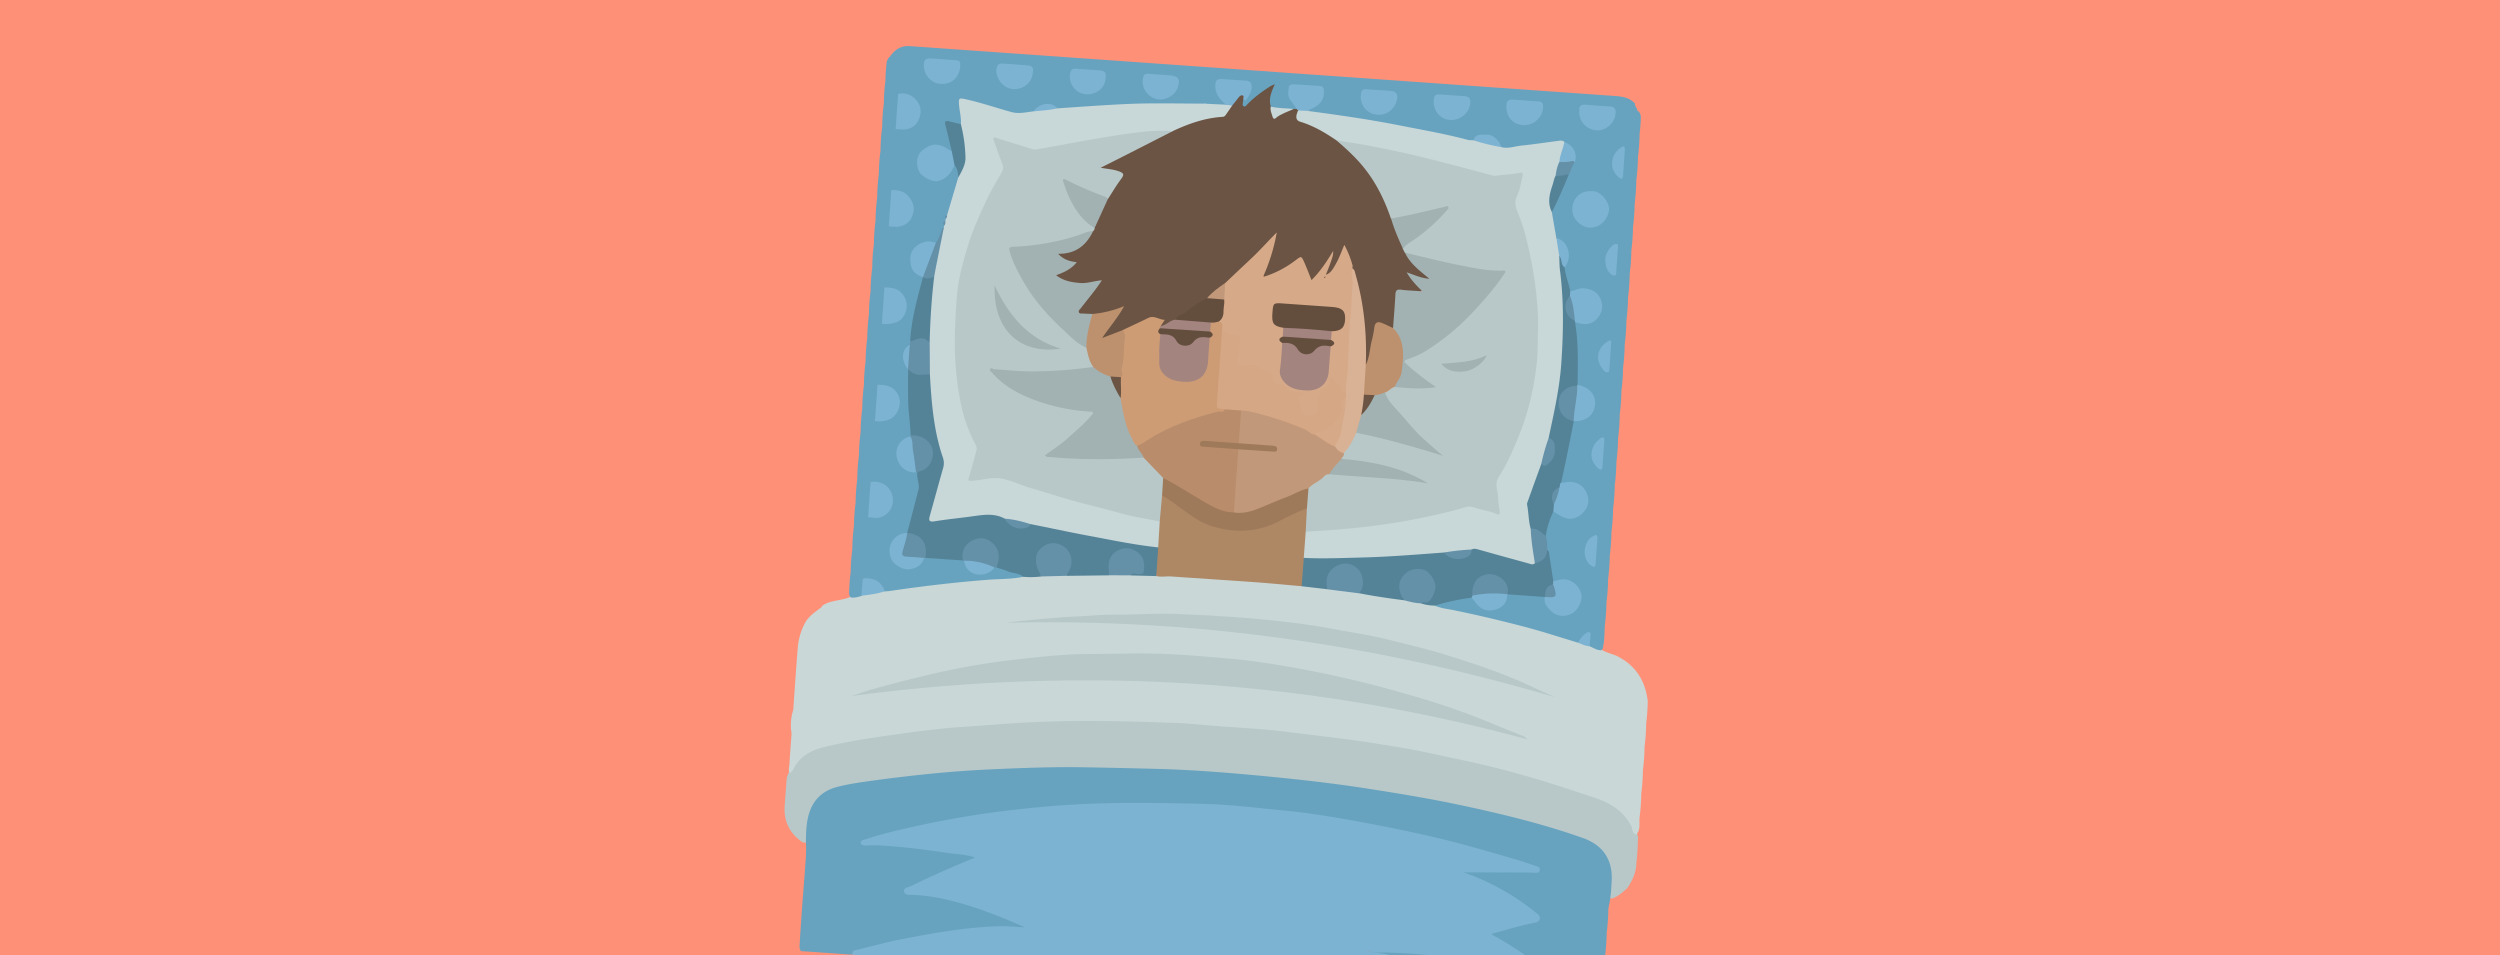 <svg xmlns="http://www.w3.org/2000/svg" viewBox="0 0 2636 1007"><defs><style>.cls-1{fill:#ff9078;}.cls-2{fill:#67a3bf;}.cls-3{fill:#b8c8c9;}.cls-4{fill:#c9d7d7;}.cls-5{fill:#b8c8c8;}.cls-6{fill:#548398;}.cls-7{fill:#ae8765;}.cls-8{fill:#6490a8;}.cls-9{fill:#7cb3d2;}.cls-10{fill:#6b5444;}.cls-11{fill:#c8d7d8;}.cls-12{fill:#9e795a;}.cls-13{fill:#d6a988;}.cls-14{fill:#cd9c75;}.cls-15{fill:#a2b1b1;}.cls-16{fill:#d9b194;}.cls-17{fill:#bd916d;}.cls-18{fill:#634d3d;}.cls-19{fill:#a3847f;}.cls-20{fill:#c1987a;}.cls-21{fill:#b98d6b;}.cls-22{fill:#d5a785;}</style></defs><g id="Layer_2" data-name="Layer 2"><g id="Layer_2-2" data-name="Layer 2"><rect class="cls-1" width="2636" height="1007"/><path class="cls-2" d="M1152.78,902.5c21.66-2.79,43.37-3.56,65-4.77,12.28-.69,24.64.13,37-.24a694.78,694.78,0,0,1,95.59,3.3c28.14,3.05,56.24,7,83.28,16,2,.67,4.48.91,5.36,2.5-47.52-3.36-95.39-6.56-143.22-10.18C1248.15,905.49,1200.43,904.17,1152.78,902.5Z"/><path class="cls-3" d="M1696.56,946.53c-.6-6.63.52-13.19.92-19.77a40.53,40.53,0,0,0-27.14-40.67c-37.36-13.06-75.64-22.86-114.17-31.6q-43-9.74-86.65-16.51c-22.77-3.58-45.59-6.73-68.42-9.91s-45.94-4.69-68.85-7.39c-31.61-3.74-63.35-5.5-95.06-7.35-28.78-1.68-57.65-2.28-86.49-2.45q-42.26-.25-84.51,1.46c-23.19,1-46.38,2.3-69.55,4.33-26.45,2.31-52.76,5.62-79.09,8.79-10.82,1.31-21.55,3.47-32.23,5.65-18.79,3.84-30.72,17.73-32.41,37.16-.57,6.57-1.22,13.14-1.84,19.71-3.49,1.61-6-.56-8.35-2.46-11.09-8.93-16.19-20.71-15.39-34.79.53-9.46,1.39-18.92,2.06-28.38a16.31,16.31,0,0,1,2.37-7.6c2.49-3.3,4.09-7.16,6.59-10.48C846.84,793,858.84,788,872,785.06c42-9.18,84.52-15.09,127.27-19.37,43.78-4.38,87.66-6.62,131.65-7.17,28.68-.35,57.32.5,86,1.11,42,.89,83.69,4.71,125.44,8.11,27.5,2.24,54.89,6.23,82.25,10.18,43.76,6.31,87.14,14.49,130.24,24.2a1085.69,1085.69,0,0,1,118.33,34.21c5.85,2,11.67,4.15,17.47,6.32,16.27,6.11,27.3,17.3,33.35,33.48.54,1.43,1.73,2.3,2.37,3.59,1,2.16.84,4.44.6,6.71a220,220,0,0,1-1.6,23.38c-.06,9.22-3.57,17.28-8.42,24.88a11.1,11.1,0,0,1-1.79,2.3c-3.67,3.25-7.24,6.67-11.73,8.82C1701.26,946.85,1699.06,948.31,1696.56,946.53Z"/><path class="cls-4" d="M836.4,748.64c1.55-21.75,2.94-43.5,4.75-65.22A66,66,0,0,1,849,656.5c3.49-6.26,9.2-10.28,14.74-14.47,1.13-.86,2.58-1.35,2.9-3,5.78-4.56,12.92-5.16,19.71-6.67,3.63-.82,7.31-1.35,10.54-3.38,3.71-1.29,7.61-1.68,11.43-2.45,8.16-1.45,16.35-2.78,24.48-4.43,46.4-7.73,93.15-12.24,140.1-14.9a22.84,22.84,0,0,0,6.1-.78c6.16-.16,12.32-.23,18.47-.28,9.13-.15,18.24-1.42,27.39-.65a347.28,347.28,0,0,1,44.7-.51c7.49-.29,15-1,22.46.29a132.64,132.64,0,0,1,27.67.71,176.11,176.11,0,0,1,25.37.18q54.69,4,109.39,7.76a88.94,88.94,0,0,1,17.71,2.81c9.29.34,18.58.63,27.6,3.25,11.2-.22,22,3,33.1,3.73,15.79,2.64,31.64,5,47.49,7.26,5.9,1.27,11.8,2.57,17.78,3.46,4.72,1.76,9.8,1.6,14.64,2.69,18.74,3.82,37.44,7.81,56.07,12.15,32.09,7.48,63.86,16.1,95.09,26.66,4.09,1.2,8,3,12.18,3.91a128.51,128.51,0,0,1,12.35,5.06c6,4,13.47,4.67,19.55,8.5,18,10,27,25.86,29.39,45.9a223.06,223.06,0,0,1-1.65,23.4,207,207,0,0,1-1.72,24.51A213,213,0,0,1,1732.3,812a215.42,215.42,0,0,1-1.75,24.73,216.82,216.82,0,0,1-1.75,24.82c-.68,6.24,1.33,13-3.45,18.47-4.87-1.05-3.78-6-5.29-9-8.29-16-22.14-24.44-38.41-29.83-18.93-6.27-37.85-12.59-56.92-18.41q-42.4-12.93-85.82-22c-21.28-4.41-42.46-9.45-63.9-12.88-16.82-2.69-33.59-5.72-50.53-7.83-23.67-2.94-47.32-6-71-8.84-27.49-3.33-55.11-4.24-82.63-6.74-11.31-1-22.64-2-34-2.36-27.54-.91-55.1-1.86-82.65-2-22.56-.14-45.15.4-67.69,1.44-23.14,1.07-46.22,3.21-69.35,4.7-31.17,2-62,6.52-92.89,11-18.29,2.69-36.55,5.92-54.52,10.2-14.2,3.39-27,10-33.7,24.44-.65,1.41-2.18,2.41-3.3,3.6-1.87-3.13-.56-6.43-.38-9.62.64-10.85,1.5-21.69,2.27-32.54A52.43,52.43,0,0,1,836.4,748.64Z"/><path class="cls-2" d="M1078.81,608.16c-11.92,2.6-24.12,2.19-36.17,3.09-34.93,2.64-69.65,6.77-104.29,11.87-2,.3-4.08.36-6.12.53-2-1.27-2.74-3.47-4.16-5.17-3.12-3.73-6.84-6.16-11.85-6.58-2.52-.21-5.45-.2-6.34-3.57,1.23-20.47,2.54-40.92,4.41-61.31,1.6-3.19,4.55-3,7.47-3,10.51-.22,17.21-6.21,17.74-15.79.51-9.18-6-16.8-15.68-18.45-2.45-.41-5.64.7-6.75-2.91q1.75-30.76,4.34-61.45c1.7-3.57,5.19-2.78,8.11-3.17,8-1.09,14.13-4.58,16.55-12.78,2.95-10-3-19.37-13.23-21.25-3.12-.58-6.83.05-8.49-3.82,1.09-20.58,2.64-41.11,4.3-61.62,1.56-3.84,5.1-2.69,8-3,13.3-1.5,20.13-11.14,16.14-23.2-2.12-6.4-6.77-10-13.42-11.13-2.89-.48-6.4.14-7.75-3.69,1.13-20.58,2.64-41.13,4.33-61.65,1.26-3.32,4.21-2.74,6.8-2.83,11.51-.41,17.86-6,18.55-16.37.58-8.89-6.2-16.42-16.44-18.3-2.37-.44-5.06-.42-6-3.45,1.15-20.52,2.53-41,4.37-61.44,1.58-3.18,4.5-3,7.42-3,10.75-.07,17.3-6.21,17.93-16.77.54-8.83-6.36-16.19-16.36-17.38-2-.24-4.18.15-5.55-1.88-1.52-6.54.64-13,.41-18.29.95,5.83-3.41,13,.82,19.94.71,12.07,1.23,24.12-3.36,35.68-2.09,1.92-1.73,4.55-1.87,7-1.23,20.82-3.35,41.57-4,62.44-.4,13.4-2,26.75-3.22,40.11-2.6,28.59-3.3,57.32-5.73,85.91-1.91,22.64-3.5,45.29-5.2,67.94-.19,2.56-1.25,5.39,1.21,7.59,1.45,2.21,1.44,4.72,1.14,7.15-1.17,9.5.21,19.31-3.4,28.52-2.31,1.38-2.3,3.71-2.47,6q-1.95,27.5-3.88,55c-.16,2.24-.61,4.58,1.52,6.29,1.36,11.92,1.19,23.72-2.8,35.22-1.74,1.22-1.87,3.09-2,5q-2,28.39-4,56.79a6.4,6.4,0,0,0,.8,4.17c.91,6,1.56,11.91-2.31,17.25-3.68,1-7.32,2.21-11.23,1.57-2-1.93-1.9-4.47-1.75-6.9.38-6.34.51-12.7,1.56-19a213.73,213.73,0,0,1,1.75-24.78,215.43,215.43,0,0,1,1.75-24.74,213.2,213.2,0,0,1,1.75-24.74,213,213,0,0,1,1.75-24.73,213.2,213.2,0,0,1,1.75-24.74,213,213,0,0,1,1.75-24.73,213.2,213.2,0,0,1,1.75-24.74A213.2,213.2,0,0,1,910.92,406a213.19,213.19,0,0,1,1.75-24.73,213.2,213.2,0,0,1,1.75-24.74,213,213,0,0,1,1.75-24.73A213.2,213.2,0,0,1,917.92,307a213,213,0,0,1,1.75-24.73,213.2,213.2,0,0,1,1.75-24.74,210.85,210.85,0,0,1,1.75-24.73,211,211,0,0,1,1.75-24.74,211,211,0,0,1,1.75-24.74,211,211,0,0,1,1.75-24.73,210.7,210.7,0,0,1,1.75-24.73,208.38,208.38,0,0,1,1.75-24.71,211.14,211.14,0,0,1,1.74-24.62c-.09-5.57.54-11.09,1-16.63.24-3.16,1-6.1,3.7-8.15,4.67-7,10.9-11.33,19.64-11.2l24.79,1.74,24.67,1.75,24.78,1.75,24.68,1.74,24.78,1.76L1106.36,59l24.78,1.75,24.68,1.75,24.78,1.75L1205.27,66l24.79,1.75,24.67,1.75,24.78,1.75L1304.19,73,1329,74.79l24.68,1.74,24.78,1.76L1403.11,80l24.78,1.75,24.67,1.75,24.79,1.75L1502,87l24.78,1.75,24.68,1.75,24.78,1.75L1600.94,94l24.78,1.76,24.68,1.74,24.78,1.75,24.67,1.75c8.83.57,17.67,1.06,24.22,8.28-.73,2.92,2.45,4.63,2.28,7.38,3.17,1.65,3.82,4.56,3.71,7.75a149.72,149.72,0,0,1-1.26,16.39,210.92,210.92,0,0,1-1.72,24.48,212.16,212.16,0,0,1-1.74,24.68,212.88,212.88,0,0,1-1.75,24.73,213.2,213.2,0,0,1-1.75,24.74,210.85,210.85,0,0,1-1.75,24.73,211,211,0,0,1-1.75,24.74,211,211,0,0,1-1.75,24.74,211,211,0,0,1-1.75,24.73,211,211,0,0,1-1.75,24.74,210.85,210.85,0,0,1-1.75,24.73,211,211,0,0,1-1.75,24.74,210.85,210.85,0,0,1-1.75,24.73,213.19,213.19,0,0,1-1.74,24.74,212.88,212.88,0,0,1-1.75,24.73,213.2,213.2,0,0,1-1.75,24.74,213.2,213.2,0,0,1-1.75,24.74A213.19,213.19,0,0,1,1699.1,561a213.2,213.2,0,0,1-1.75,24.74,213.19,213.19,0,0,1-1.75,24.73,212.69,212.69,0,0,1-1.75,24.71,210.13,210.13,0,0,1-1.75,24.56c-.44,8.11-.12,16.29-2.3,24.24a4,4,0,0,1-1.62,1.67c-4.5,0-8.12-2.64-12.09-4.21-1.76-2.34-1.13-5-1.11-7.63,0-1.36.68-3.18-.84-3.89-1.79-.84-2.94.88-4,2-1.9,2.09-3.54,4.44-6.14,5.79-17.51-5.29-34.9-11-52.57-15.76q-38.1-10.17-76.73-18.2c-7.36-1.54-15-2.22-22-5.2-.07-2.46,1.87-3.21,3.6-3.52,11-1.93,21.69-4.84,32.68-6.56a6.13,6.13,0,0,1,2.43.32c3.12,1.14,4.51,4.09,6.55,6.35,9.36,10.42,23.3,8.3,29-4.46.92-2.06,1.43-4.36,3.92-5.24a159.28,159.28,0,0,1,36.68,2.52c2.6,1.27,2.62,4,3.45,6.23,2.53,6.95,7.54,11.5,14.68,12.8,6.6,1.2,12.08-1.67,16.15-7,4.54-6,5-12.85,1-19.06-4.24-6.58-10.5-8.93-18.13-7.93-2.57.33-5.18,1.89-7.66-.29-3-6.65-3.09-13.9-4.39-20.9-.74-4-.47-8.2-2.51-11.92-.86-5-1.22-10.09-1.89-15.12,1.38-9.17,2.77-18.34,8.94-25.84,3.53-1.29,5.8,1.34,8.38,2.83,9.18,5.31,18,3.64,24-4.62,5.23-7.28,3.7-16.81-3.65-23.27-3.69-3.24-8.07-3.8-12.71-3.65-2.78.09-5.87,1.09-7.82-2.07-1.21-5.14,1.45-9.68,2.28-14.5,2.54-14.62,6-29.07,8.29-43.74a10.53,10.53,0,0,1,2.36-5.62c1.57-1.61,3.65-1.66,5.7-1.94,7.86-1.09,14.6-7.25,15.8-14.37,1.34-7.9-2.26-14.27-10.35-18.46-2.51-1.29-5.59-1.78-7-4.71-2-10-.56-20-.82-30.07-.29-11.47-1.78-22.87-1.81-34.34,2.49-3.32,5.7-1.11,8.54-.92,7.85.51,13.39-2.2,16.85-8.87s2.62-12.95-1.91-18.5c-5.35-6.53-12.67-6.94-20.32-5.2-2.56.59-5,2.11-7.71.43a62.62,62.62,0,0,1-6.83-25.45c.74-2.58,2.3-4.81,3.11-7.38,2.23-7.08,0-14.42-6-19.42-1.73-1.45-4-2.18-5.46-4-2.65-8.89-4.68-17.9-4.85-27.24,5.08-13.79,11.9-26.83,17.48-40.41,1.87-4.2,3.27-8.61,5.77-12.52,3.21-8.48-.75-16.1-10.38-19.9-3.28-.87-6.55-.37-9.81.09-15.66,2.25-31.4,3.89-47.07,6-2.82.39-5.72,1.21-8.27-.92-2.19-2.43-3.23-5.67-5.89-7.84-7.7-6.25-13.9-6.11-24.61.83-2.51.65-4.93.12-7.35-.48-35.5-8.78-71.48-15.16-107.48-21.37-17.07-3-34.28-5-51.42-7.58a15.71,15.71,0,0,1-5.93-1.63c-2.8-4,1.35-4.3,3.21-5.52,5.12-3.37,9.7-7,10.24-13.77.32-4-.89-6.3-5.22-6.58-6.79-.43-13.56-1.14-20.36-1.36-6.48-.2-8.51,2.33-7.46,8.79.59,3.6,2.85,6.33,4.78,9.25,1.29,2,3.67,3.7,1.61,6.52a6.26,6.26,0,0,1-4.06,1c-5.63-.53-11.32-.2-16.94-1a13.09,13.09,0,0,1-6.75-2.4c-4.12-7.39-1.22-14.24,1.49-21a165.6,165.6,0,0,0-23.34,18c-1.88,1.79-4,4.46-6.86,2.34s-2-5.08-.38-7.78a13.53,13.53,0,0,0,5.51-5.63c4.16-8.21,2.25-11.75-6.88-12.44-6.17-.47-12.33-1-18.51-1.27-5.7-.24-7.46,1.75-6.67,7.42a20.75,20.75,0,0,0,7.3,13.24c1.81,1.57,4.19,3.27,1.13,5.9-6.39,1.53-12.68.12-19-.59a18.13,18.13,0,0,0-5.2-.36c-43.55.12-87.1.24-130.55,3.67-7,.55-13.9,2.14-21,1.26-11.36-6.49-15.94-6-27.16,3a44.46,44.46,0,0,1-26.12.33c-13.48-3.72-26.76-8.19-40.37-11.45-9.75-2.34-9.73-2.16-8.91,7.65.42,5,2.78,10.07.22,15.15-3.25,3-6.69.8-9.89.08-4.31-1-5.84-.14-4.5,4.42,1.55,5.33,2.52,10.82,4.1,16.15.75,2.5,1.85,5.11.33,7.77-3.43,2.2-5.81-.58-8.43-1.88-8.5-4.24-16-3.27-22,3s-6.8,16.17-.69,22.39c7.26,7.38,15,9.06,23.18,3a20.75,20.75,0,0,0,6.64-8c.83-1.81,1.27-4.09,4-4.12,5.48,3,4.56,8.59,5.46,13.44-2.9,13.29-7.3,26.15-11.67,39-.9,1.62-2.55,2.92-2.16,5.11a5.86,5.86,0,0,1-.59,2.33c-1.4,1.51-1.46,3.34-1.2,5.24a5.71,5.71,0,0,1-.71,2.52c-2.36,3.2-2.71,7.26-4.55,10.67-1.06,2-1.79,4.19-4.1,5.16-2.26.81-4.47-.05-6.71-.16-7.42-.37-15.29,4.58-17.7,11.08a18,18,0,0,0,6.1,20.39c1.94,1.49,4.32,2.53,5.12,5.16.55,7.21-2.93,13.56-4.5,20.3-3.5,15-6.55,30-8,45.37a10.8,10.8,0,0,1-1,3.88c-8,9.62-8.36,14.22-2,26.17a7.43,7.43,0,0,1,.5,2c.58,21,.15,42,3,62.88a11.72,11.72,0,0,1-.25,4.29A6.42,6.42,0,0,1,961,460c-1.08,1.6-2.85,2.28-4.43,3.23-7.56,4.52-10.39,10.1-9.1,17.9,1.34,8.08,6.21,13,14.54,14.74,1.61.33,3.28.41,4.76,1.26a3.87,3.87,0,0,1,1.37,1.47c2.35,8,3,15.93.76,24.17-2.91,10.67-6,21.28-8.27,32.12a14.32,14.32,0,0,1-2.89,6.7c-1.93,2-4.73,2.31-7.14,3.41-6.88,3.15-11.1,9.34-10.76,15.81.44,8.06,4.29,13.59,11.23,16.1,7.71,2.79,13.94,1.22,19.47-4.86,1.37-1.51,2.35-3.38,4.13-4.55a5.82,5.82,0,0,1,2-.49c12.63-.57,25.14.79,37.63,2.24a6.13,6.13,0,0,1,1.84.74,4.34,4.34,0,0,1,1.26,1.3c8.21,14.68,17.3,16.5,31.18,6.19a6.82,6.82,0,0,1,2.93-.44c8,1.66,15.43,4.9,23.3,6.85C1076.68,604.38,1079.37,605,1078.81,608.16Z"/><path class="cls-5" d="M1610.23,779.54c-235.35-63.81-472.43-77.48-712.58-45.63,7.53-2.45,15-5.21,22.6-7.31,21.93-6,44-11.72,66.14-16.83a775.74,775.74,0,0,1,87.47-14.7c24.62-2.77,49.3-5.46,74.24-5.46,20.31,0,40.61-.83,61-.63,29.57.27,58.94,3,88.31,5.55,22.88,2,45.67,5.65,68.3,9.71q36.28,6.51,72.16,15.37c21.53,5.31,42.82,11.38,64,17.69a755.27,755.27,0,0,1,72.5,26q15.32,6.32,30.73,12.4A9.73,9.73,0,0,1,1610.23,779.54Z"/><path class="cls-6" d="M1078.81,608.16c-4.8-4.41-11.52-3.42-17-6.06-3.44-1.65-7.32-2.42-11-3.59-2.22-3.43.08-6.82.18-10.22.23-8.07-3.65-14.56-11-17.7-6-2.53-13.58-.66-18.74,4.58-2.89,2.93-4.08,6.61-4.61,10.58-.24,1.78.32,3.78-1.33,5.21l-39.54-2.72c-1.32-1.49-1.34-3.32-1.43-5.17-.49-11.19-3.06-14.72-13.4-18.56a12.33,12.33,0,0,1-3.87-1.76l-.54-.76c4-15.19,8-30.36,11.85-45.57,1.56-6.16-2-12.08-1.24-18.25-.12-2.6,2.21-2.58,3.7-3.37,8.41-4.45,12-10.94,10.7-19.44-1.06-6.88-7.55-12.65-15.88-14-2-.34-4.11-.44-5.47-2.3-.4-12.85-2.61-25.55-2.67-38.45-.06-10.41-.24-20.81.13-31.21,7.41,3.9,15.86,3.06,23.66,5.22,2.82,6.24,1.82,13,2.38,19.5,2,22.85,4.94,45.5,12.15,67.4a23.08,23.08,0,0,1,.24,13.4c-3.82,14.56-8.1,29-12,43.53-2.54,9.5-2.36,9.88,7.63,8.55,15.33-2,30.65-4.11,46-6a32.21,32.21,0,0,1,21.85,4.82c9.44,10.63,16,12,27.9,5.6,2.49-.63,4.93-.15,7.35.39,32.83,7.35,65.88,13.61,99,19.5,6.89,1.22,13.84,2.3,20.79,3.18,2.65.34,5.41.38,7.4,2.61,1.44,10.32,1.88,20.56-2.77,30.32l-27.12-.69c-.26-4.59,3.32-3.09,5.51-3.26,6-.45,7-1.41,6.71-7.45-.37-8.62-7-15-16.11-15.58-8.5-.53-15.51,5.31-17.09,13.68-.79,4.17,1.37,8.69-1.61,12.53l-44.64.55c-2.17-2.93.42-5,1.37-7.32,3.26-7.9,1.44-15.79-5-21.3-5.53-4.72-13.42-4.93-20.12-.53-6.87,4.51-9.16,14.8-5.08,22.63,1.17,2.25,3.57,4.33,1.33,7.23A89.77,89.77,0,0,1,1078.81,608.16Z"/><path class="cls-7" d="M1219.2,607.34l2-30.12c-2.68-4.2-1.33-8.78-1.1-13.2a97.58,97.58,0,0,1,1.27-14.07c.5-8.79.12-17.68,2.52-26.28,3.14-3.93,5.64-1,8.37.73,13.07,8.53,24.69,19.36,39.21,25.58,21.48,9.2,43.4,10.44,65.57,2.41,11.64-4.22,22.2-10.82,33.62-15.52,2.77-1.14,5.89-3.91,8.78.06,1.42,8.05-.21,16-.9,23.93a249.66,249.66,0,0,1-1.9,27c0,8.13-.87,16.21-1.54,24.3-.18,2.22-.52,4.48-2.59,5.93-16.18-1.41-32.35-3-48.55-4.18-29.77-2.16-59.57-4-89.35-6.11C1229.44,607.49,1224.28,608.71,1219.2,607.34Z"/><path class="cls-6" d="M1372.47,618.14l2.25-29.92c1.64-2,3.94-2,6.23-2,44.14.49,88.19-1.4,132.17-5.24a30.73,30.73,0,0,1,8.62,0c4,2.21,6.89,6.1,12.13,6.37,7.74.4,14.15-1.12,17.55-8.95,3.19-2.72,6.64-1.43,10-.49,15.42,4.38,30.87,8.66,46.32,12.94,3,.83,5.92,1.79,9.06,1.5,8.19-.31,11-6.86,14.47-12.56,2.15,1.16,2.06,3.27,2.36,5.29,1.36,9.22,2.78,18.42,4.18,27.63a3.28,3.28,0,0,1,.22,3.51c-4.72,3-6.79,7.65-8.3,12.71l-.7.53-39.64-2.8c-.21-.22-.42-.45-.64-.66-1-5.86-2-11.55-7.59-15.35-10.87-7.36-24.59-1.77-26.75,11.17-.34,2-.28,4.09-.86,6.08a4.81,4.81,0,0,1-1.67,2.25,248.73,248.73,0,0,0-39.11,8.39,46.65,46.65,0,0,1-14.64-2.37c-.17-1.69,1.17-1.94,2.3-2.34,8-2.92,12.44-9.84,11.08-17.45a17.62,17.62,0,0,0-18.06-14.53,16.85,16.85,0,0,0-15.79,14.74c-.55,4.41-.24,8.63,2.38,12.46.78,1.14,1.79,2.36.89,3.94-16.07-2.06-32.11-4.36-48-7.49-.85-2.43.79-4.34,1.4-6.45,2.87-10.07-2.7-20.42-12-22.19-11.25-2.13-20,4.33-21.42,15.55-.37,3,.93,6.21-1.33,8.89Z"/><path class="cls-5" d="M1640.6,735.47c-189.59-56.09-382.53-83.73-580.08-78.76,9.43-1.1,18.85-2.41,28.31-3.25,15.52-1.36,31.06-2.84,46.62-3.48,12.71-.51,25.35-2,38.11-1.92,16.82.15,33.64-.82,50.46-1,10.28-.1,20.6.42,30.85.9,28.46,1.32,57,3,85.28,6,21.2,2.28,42.43,4.7,63.45,8.81,16.09,3.15,32.38,5.5,48.43,8.91,15,3.21,29.88,7.35,44.83,11,14.15,3.46,28.05,7.79,41.91,12.23,25.33,8.12,50.41,16.92,74.55,28.22C1622.35,727.44,1631.5,731.39,1640.6,735.47Z"/><path class="cls-8" d="M1480.89,633c-5.78-6.69-7.27-16.24-3.54-22.71,4.88-8.48,13.16-12,23-9.83,5.58,1.24,12,9.37,13.07,16.45.83,5.66-3.42,15.13-7.69,17.79-2.44,1.51-5.41-.56-7.64,1.48C1492.2,636,1486.54,634.52,1480.89,633Z"/><path class="cls-8" d="M1097.35,607.83c-.5-1.54-.72-3.26-1.57-4.6-4.17-6.6-4.91-17.17-.73-22.4,5.27-6.59,12.57-9.79,20.74-7.37,11.59,3.44,17.74,15.85,11.62,28.25-.88,1.79-2.8,3.08-2.56,5.41Z"/><path class="cls-8" d="M1399.52,621.35c-2.25-11.93.26-19.39,10-24.72a18.21,18.21,0,0,1,26.75,11.59c1.52,6.09,1.28,12.25-3.37,17.33Z"/><path class="cls-8" d="M1169.49,606.57c-.11-3.66-.68-7.26-.52-11,.37-8.27,4.74-13.4,12-16.17s14.3-1,20,4.19,6.12,12.08,4.86,19.26c-.51,2.95-2.63,2.39-4.67,2.61-3,.33-6.46-2.33-9.06,1.18Z"/><path class="cls-9" d="M910.88,609.79c7.77-.3,14.72,1.19,19.45,8.23,1.2,1.79,2.34,3.38,1.9,5.63-7.75,2.62-15.86,3.37-23.89,4.55l1.26-17.27A2,2,0,0,1,910.88,609.79Z"/><path class="cls-9" d="M1664,677.75a25.06,25.06,0,0,1,7.44-9.43c1.23-.93,2.6-2.37,4.36-1.57,2,.88,1.2,2.81,1.11,4.35-.2,3.45-.55,6.9-.84,10.35C1671.75,681.24,1668,679.2,1664,677.75Z"/><path class="cls-10" d="M1311.05,104.88a22.68,22.68,0,0,0-.51,3c-.06,1.36-.92,3,.64,4,2,1.2,2.87-.79,4-1.9,7.21-7.41,15.52-13.44,24.19-19a45.94,45.94,0,0,1,4.81-2.2c-3.67,8.12-6.75,15.49-4.19,23.66,2.09,3,.87,8.27,4.5,9.51,3.18,1.1,6-2.76,9-4.29,3.38-1.69,7.09-1.65,10.53-2.83l3.15,0a2.08,2.08,0,0,1,2,1.56c0,9.13,0,9.16,9,12.56A121.11,121.11,0,0,1,1410,146.68c18.86,14.6,34.44,32,45.74,53.12,5.18,9.68,9,19.93,12.5,30.33,3.49,10.78,8.15,21.08,12.64,31.46.76,1.66,1.69,3.22,2.53,4.84,4.71,9,12.31,15.38,19.76,21.92,1.72,1.52,5.13,2.79,3.66,5.53-1.25,2.33-4.46,1.39-6.87.83a55.48,55.48,0,0,1-11.63-3.91c2.17,4.64,5.42,7.69,8.55,10.85,1.29,1.3,2.8,2.87,2,4.85s-3,1.92-4.83,1.91c-5,0-9.9-.46-14.82-.92-4.27-.39-6,1.41-6.23,5.55q-.73,12.66-1.79,25.32c-.24,2.81.06,5.87-2.46,8-3.89,1.08-6.57-1.85-9.78-3-5.51-2-7-1.29-8.19,4.43-2,9.9-4.07,19.79-6.12,29.68-.61,3-.43,6.85-4.86,7.52-2.86-6.5-1.31-13.41-1.45-20.08A312.48,312.48,0,0,0,1427.05,288a14.43,14.43,0,0,0-1.51-3.38,7.53,7.53,0,0,1-.76-1.83,19,19,0,0,1-.44-2.8c-1.3-6.05-3.75-11.65-6.87-18.18a80.34,80.34,0,0,1-9.17,19.92,27.88,27.88,0,0,1-3.12,4.59c-1.77,1.85-3.35,5.32-6.29,3.81-3.2-1.65-.92-4.71-.07-7.1,1.71-4.83,3.65-9.57,4.76-13.1-3.74,7.94-9.88,15.92-16.67,23.37-3.35,3.68-5.18,3.18-7.19-1.36s-3.28-9.32-5.45-13.8c-2.06-4.22-4.11-4.91-8-1.87A97.89,97.89,0,0,1,1339.24,291c-2.24.82-4.79,2.58-6.9.4-1.87-1.93-.36-4.36.52-6.38,5-11.39,7.9-23.42,11.42-36.23a580.15,580.15,0,0,1-51.23,50.5c-7.43,4.47-13.43,10.72-20.14,16.1-9.79,6.09-18.79,13.35-28.73,19.21a28.81,28.81,0,0,0-4.41,3.33c-3.1,1.82-6.44,3.18-9.51,5.09-1.85,1.16-3.89,2.2-6.15.81-2-1.64,2-4.82-1.28-5.87-4.08-1.3-8.27-2.73-12.62-.55-8.49,4.25-17,8.38-25.85,11.93-5.76,2.23-11.39,4.78-17.16,7-2,.76-4.54,2.24-6.13-.27-1.34-2.12.71-3.8,2-5.34,6.5-7.71,12.61-15.72,18.93-24.67-10.51,3.05-20.27,6.27-30.62,6.59a62.15,62.15,0,0,1-11.08-.92c-4.19-.88-5.41-3.25-2.78-6.64,7.44-9.58,14-19.89,22.52-28.58a1.84,1.84,0,0,1,1.38-.28c-.7-1.1-1,.47-1.51.26-14,5.62-27.77,4.66-41.43-1-2.28-.94-5-2.13-4.86-5,.11-2.59,2.92-3.2,4.93-4.13,4.49-2.07,8.88-4.25,13-8.49-5-1.21-9.44-2.6-13.17-5.49-1.44-1.12-3.42-2.24-3.06-4.29.4-2.24,2.8-2.28,4.53-2.38,15.06-.89,24.27-10,31.29-22.16a21.59,21.59,0,0,0,1.77-4.17c4.14-10.36,9.3-20.25,13.85-30.42,4.53-6.65,8.2-13.86,13-20.33,2.59-3.47,1.65-5.56-2.36-6.76a67.35,67.35,0,0,0-12.73-2.52c-1.79-.19-4.17-.35-4.38-2.61-.15-1.74,1.84-2.6,3.28-3.36,13.31-7.06,27-13.37,40.39-20.3,10.62-5.5,21.46-10.59,32-16.24,15.63-8.08,32.07-13.57,49.68-15.18a9.46,9.46,0,0,0,7.77-5.23c1.23-2.13,2.88-4,4.32-6,2.6-3.37,4.57-7.29,8.18-9.79,1.49-1,3.35-2.11,5-.69S1312.36,103.23,1311.05,104.88Z"/><path class="cls-11" d="M1299.22,111.32c-2.1,3.05-4.18,6.11-6.3,9.15-.93,1.33-1.74,2.62-3.77,2.74-18.64,1.09-35.86,7.2-52.57,15-9.44,2.78-19.26,2.05-28.89,2.92-26.57,2.41-52.79,6.86-79,11.82-9.53,1.8-19.11,3.38-28.61,5.34a36,36,0,0,1-20-1.59c-7.57-2.73-15.41-4.65-23.06-7.18-1.87-.62-3.78-1.75-6.32-.69,1.4,7.28,4.43,14.07,7.14,20.89,2.18,5.5,2,10.3-1.16,15.26-11.8,18.54-21,38.44-28.7,58.9-8.55,22.62-15.09,45.85-17.2,70.14-2.13,24.51-3.06,49-1.13,73.58,2.1,26.72,7.32,52.76,19.17,77.06,2.51,5.15,3.12,10.13,1.36,15.53-2,6.08-3.42,12.33-5.12,18.49s-1.45,6.34,5,5.67a85.37,85.37,0,0,0,9.2-1.19c10.54-2.29,20.52-.28,30.29,3.57,17.31,6.84,35.4,11.13,53.16,16.52,20.92,6.35,42.22,11.36,63.29,17.19,8.75,2.42,17.79,3.63,26.68,5.49,3.56.75,7.48.77,10.17,3.89q-.83,13.68-1.66,27.36c-24.6-2.62-48.8-7.67-73.07-12.22-20.62-3.87-41.15-8.25-61.71-12.41a60.62,60.62,0,0,1-26.93-5.65c-11.92-6.52-24.36-3.77-36.75-2.13s-25,2.89-37.36,4.91c-6.09,1-6.19-1.39-4.92-5.93,4.67-16.65,9.18-33.35,13.92-50a18.09,18.09,0,0,0-.21-11.45c-8.51-24.59-11.22-50.18-13-75.93-.26-3.91-.45-7.82-.68-11.73-4.1-10-1.87-20.45-2.15-30.73-.05-1.81.64-3.61.49-5.46a30.6,30.6,0,0,1-.77-9.82c1.06-15.24,2.18-30.47,3.21-45.71a51,51,0,0,1,2.3-10.85c1.81-17.7,4.87-35.13,11.53-51.75.13-.85.26-1.71.4-2.56.27-1.63.09-3.39,1.33-4.75l.49-2.58a5,5,0,0,1,1.24-3.51q5.91-19.9,11.83-39.82c4.71-13.36,7-26.85,3.64-41-1.15-4.88-2.51-10.07-.85-15.25.5-7-1.53-13.85-2-20.8-.46-6.35.14-6.87,6.15-5.59,16.7,3.56,32.8,9.23,49.24,13.7,8,2.16,15.5.1,23.22-.76a43.51,43.51,0,0,1,25.22-3.15c18.62-1.25,37.24-2.63,55.88-3.69,13.11-.75,26.24-1.38,39.36-1.5,19.72-.18,39.45.13,59.17.22a1.69,1.69,0,0,1,2.41.12l20.9,1C1295,109.39,1297.28,109.21,1299.22,111.32Z"/><path class="cls-11" d="M1409.16,148c-11.91-8.06-24.09-15.4-38.1-19.6-6.13-1.84-4.26-7.35-2.37-11.89,3.72-2.73,7.3-2.36,10.76.52,32.41,4.35,64.77,8.93,96.87,15.31,23.79,4.73,47.7,8.78,71.15,15.1,2,.53,4.1.34,6.15.48a63.62,63.62,0,0,1,29.34,7.19c7.21,2,14.08-.91,21.08-1.6,13.09-1.28,26.09-3.38,39.15-5,2.17-.27,4.57-.72,6.37,1.29,2.06,3.94-.32,7.41-1.19,11-.81,3.32-1.77,6.6-2.69,9.89-1.39,4.8-2.72,9.61-3.76,14.51-2.37,6.73-3.94,13.7-6,20.54a20.84,20.84,0,0,0,.22,11.43,13.92,13.92,0,0,1,.15,6.67q2.37,13.65,4.73,27.31c4.32,6,3.45,13.3,4.91,20,.71,13.18,2.92,26.21,3.28,39.42.73,27,1.76,54-1.49,80.83A626.78,626.78,0,0,1,1635,461.17c-3.24,9.07-5.5,18.44-8.14,27.69-4.68,13-8.44,26.33-13.8,39.09-1.26,3-.71,6.07-.3,9.15.93,6.95,1.41,14,2.83,20.86.78,9.45,2.08,18.84,3.45,28.23.39,2.65,1,5.32-.73,7.78-2.33,2-4.67.6-7,0-17.49-4.82-35-9.62-52.45-14.54-2.47-.7-4.77-1.32-7.15,0a56.15,56.15,0,0,1-28.89,3.13c-29.58,2.2-59.14,4.62-88.79,5.33-19.78.48-39.57,1.37-59.36.33l2.07-27.54c2.16-2.37,5-2.57,8-2.67,38.27-1.19,76.08-6.41,113.59-13.68a384.55,384.55,0,0,0,41.51-10,29.23,29.23,0,0,1,18.21-.25c5.31,1.68,10.86,2.56,16.15,4.32,3.73,1.23,4.91-.07,4.49-3.8-.74-6.56-1.33-13.15-2.3-19.69a20.79,20.79,0,0,1,2.93-14.23,282.83,282.83,0,0,0,37.84-108,333.89,333.89,0,0,0,0-88.31,408.48,408.48,0,0,0-13-64.27c-1.82-6.16-4.43-12-6.51-18.06a22.7,22.7,0,0,1,0-15.73,89.29,89.29,0,0,0,4.78-17.29c.47-3.23-.35-4.77-3.81-4.33-3.08.39-6.23.31-9.23,1-9.56,2.33-18.73.95-28-1.74A1296.55,1296.55,0,0,0,1427,152.71C1420.85,151.63,1414.71,151,1409.16,148Z"/><path class="cls-6" d="M1632.86,461.9c5.56-26.21,11.58-52.37,13.4-79.19,2.21-32.52,2.77-65-1.4-97.5-.65-5.07-.55-10.24-.79-15.36,3.63.2,3.26,3.43,4.23,5.63.9,2,.6,4.34,1.45,6.39.73,8.68,4.38,16.68,5.94,25.16a5,5,0,0,1,.65,4.55c-6,12.48-5.32,16.67,4.54,26.3a1.6,1.6,0,0,1-.18,1.69c3.75,21.91,3,44,2.72,66.09a1.28,1.28,0,0,1-.09,1.61c-3.2,1.84-7.13,1.14-10.34,3.46-10.49,7.6-10.44,21.6.29,28.87,1.86,1.27,4,2.1,5.68,3.62.15.26.29.52.43.78-2.53,12.82-5,25.65-7.62,38.45-1.79,8.8-3.76,17.57-5.65,26.35a6.33,6.33,0,0,1-1,5.32c-7.15,4.68-7.95,11.21-5.4,18.71.27,2.41,0,4.68-1.83,6.48a90.35,90.35,0,0,0-8,25.61c-.7.49-1.59.82-2.24.29-4.12-3.32-9.14-5-13.65-7.57-2.44-8.31-2.12-17-3.83-25.45a5.93,5.93,0,0,1,.49-3q7.28-20.25,14.64-40.47c8.31-.65,14.11-9.11,12.1-17.54A28.83,28.83,0,0,0,1632.86,461.9Z"/><path class="cls-9" d="M1006.44,174c-3.34,8-8,14.24-17.07,16.86-6,1.74-17.71-4.9-20-9.55-4.08-8.2-3-17.48,2.95-22.64,8.22-7.2,17.16-8.18,26.25-2,1.56,1.06,3,2.22,4.92,2.28C1007.51,163.37,1008.86,168.31,1006.44,174Z"/><path class="cls-9" d="M1678.34,201.63c9-1.12,19.37,11.92,18.13,20.26-1.61,10.79-10.56,19-21.11,18.06-8.45-.78-18.52-9.19-17.44-21C1658.93,208,1667.2,200.77,1678.34,201.63Z"/><path class="cls-6" d="M985,291.92c-2.71,22.19-4.08,44.47-4.73,66.8-.19,1.19-.48,3.14-1.93,2.26-5.17-3.17-10.17-2.07-15.34-.29a3,3,0,0,1-3.32-1.07c1.23-23.12,7.66-45.2,13.46-67.41l.67-.51C977.47,292.43,981.25,290.18,985,291.92Z"/><path class="cls-9" d="M1637.87,539.31c.19-2.46.37-4.91.56-7.37a31.21,31.21,0,0,1,6-18.31c.51-1.64,0-3.62,1.74-4.83,2.29.47,4.47-.26,6.7-.5,9.14-1,16.85,3.63,20.23,11.89,3.31,8.1,1.44,15.67-5.35,21.65-7,6.21-14.2,6.81-22.51,1.87C1642.74,542.26,1640.31,540.78,1637.87,539.31Z"/><path class="cls-9" d="M1637.48,616.39c.1-1.21.19-2.42.29-3.63,4.54-.85,8.87-2.58,13.76-1.69a20.34,20.34,0,0,1,15.85,16c1.21,6.75-3.7,16.51-10,19.83-7.7,4.06-16.35,3-22.15-2.88-3.92-4-7.81-8.11-6.27-14.51l0-.09c7.37-.74,10.07-4.71,8.24-11.86C1637.09,617.21,1637.36,616.78,1637.48,616.39Z"/><path class="cls-9" d="M1660.7,339.57a9.3,9.3,0,0,1-.13-1.17c-3.89-8.43-4.68-17.47-5.23-26.56.12-1.61.23-3.21.35-4.81,4.87-.33,9-3.46,14.25-3,8.64.74,15.06,4.1,18.09,12.4,2.71,7.45.87,14.22-4.47,19.91-5.82,6.2-13,6.21-20.53,4C1662.25,340.12,1661.48,339.83,1660.7,339.57Z"/><path class="cls-9" d="M1608.49,106c4.52.31,9,.71,13.54.93,3.53.16,5.08,1.61,5,5.37a20,20,0,0,1-20.91,19.61c-11.33-.61-18.72-9.81-17.63-21.38.41-4.37,2.58-5.71,6.43-5.47C1599.47,105.31,1604,105.66,1608.49,106Z"/><path class="cls-9" d="M1379.45,117l-10.76-.52-1.52-1.69c-2.08-3-4-6.11-6.28-8.88-3.5-4.19-2.49-8.9-2.05-13.57.3-3.15,3.21-3.39,5.14-3.32,9.46.34,18.9,1,28.33,1.74,2.87.21,3.41,2.23,3.56,4.81.56,9.39-4.1,15.7-14.1,19.55A9.68,9.68,0,0,0,1379.45,117Z"/><path class="cls-9" d="M1530.94,100.49c4.32.3,8.64.7,13,.89,5.08.23,6.79,2.91,6.3,7.73-1.08,10.71-12.1,19-23.1,17.16-10.52-1.73-17.34-12.32-15-23,.68-3.17,2.48-3.94,5.31-3.72C1521.9,99.88,1526.42,100.17,1530.94,100.49Z"/><path class="cls-8" d="M1015.28,591c-1.61-9,1.15-15.72,8.32-20.14s14.55-4.48,20.81.06c7.72,5.62,10.32,13.29,7.72,22.9-.42,1.58-.88,3.16-1.32,4.73l-2.38-.23a8.84,8.84,0,0,1-4.84-.1c-7.37-2.49-14.81-4.6-22.66-4.91a6.23,6.23,0,0,1-4.32-2.08Z"/><path class="cls-9" d="M1089,76.36c-.83,11.4-10.7,18.88-22.15,17.38-9.84-1.29-17.95-12.52-16-22.11.63-3.08,2.46-4.82,5.56-4.64,9.24.55,18.48,1.22,27.72,2C1089.36,69.35,1089.7,72.89,1089,76.36Z"/><path class="cls-9" d="M1665.21,116.78c-.56-5.07,1.94-7,7.68-6.35,8.18.95,16.43,1.29,24.66,1.83,4.31.28,6.22,2.41,6,6.79-.4,9.91-9.77,18.78-19.57,18.35C1672.85,136.9,1664.42,128,1665.21,116.78Z"/><path class="cls-9" d="M1012.38,70.45c-1,11.5-9.4,18.86-20.65,18-10.27-.8-18.17-10.13-17.66-20.76.23-4.76,2.77-6.45,7.32-6.08,8.42.68,16.86,1.16,25.28,1.83C1012.27,63.87,1012.86,64.7,1012.38,70.45Z"/><path class="cls-9" d="M1453.73,95c4.53.33,9.08.44,13.57,1,5.2.67,6.73,3.66,5.68,8.75-3.54,17.15-22.47,20.29-32,11.43a18.77,18.77,0,0,1-5.49-19.08c.85-2.85,2.79-3.23,5.25-3C1445.09,94.43,1449.41,94.73,1453.73,95Z"/><path class="cls-9" d="M1147.42,73.36c3.29.23,6.58.45,9.86.7,8.57.64,9.4,1.69,8.2,10.37-1.36,9.9-12.26,16.77-22.72,14.61-11.48-2.37-16.34-14.08-14.3-22.18.88-3.5,2.51-4.82,6-4.45C1138.79,72.87,1143.11,73.06,1147.42,73.36Z"/><path class="cls-9" d="M1224.25,78.8c2.89.19,5.77.4,8.66.6,9.81.7,12.09,4.22,8.67,13.41-3.18,8.57-14.29,14.14-22.84,11.46-10.2-3.2-16-13.52-13.24-23.24.81-2.83,2.65-3.38,5.15-3.19Z"/><path class="cls-9" d="M939.83,200.4c7.14-.08,13.65.91,18.57,7.16,5.6,7.12,6.69,13.76,2.6,22.14-3.12,6.39-10.09,10-18.37,9.39l-5.51-.42c-1.43-1.59-1-3.51-.85-5.32q.9-13.9,2-27.8C938.37,203.73,938.19,201.77,939.83,200.4Z"/><path class="cls-9" d="M922.65,442.77l2.54-35.87c-.29-.3-.36-.57-.23-.82s.25-.36.36-.36c9.45,0,17.67,1.51,22.16,11.77,4,9.11-1.77,22.43-10.91,25.17-4.6,1.38-9.19,2.13-14,1.29-.31-.27-.41-.54-.3-.8S922.55,442.76,922.65,442.77Z"/><path class="cls-9" d="M947,98.92c7.6-1.34,14,.61,19.12,6.63,5.32,6.28,6.1,13.54,2.11,21.61-3.19,6.44-9.72,9.89-17.72,9.33l-6.13-.44h0L947,98.93Z"/><path class="cls-9" d="M932.57,303.06c6.55.32,12.88.35,18,5.92a19.11,19.11,0,0,1,4.8,18.1c-1.29,5.71-4.49,10.82-11,12.91a31.88,31.88,0,0,1-14.51,1.34c-1.56-1.81-.94-3.94-.81-5.95q.86-13.28,1.88-26.56C931.08,306.82,930.77,304.62,932.57,303.06Z"/><path class="cls-9" d="M918,508.31c10.73-2,20.43,4.13,22.87,14.36s-2.85,19.73-12.67,22.81c-4.29,1.34-8.54-.08-12.82-.06h0l2.49-35.88a.74.74,0,0,1-.21-.85C917.82,508.43,917.93,508.3,918,508.31Z"/><path class="cls-8" d="M959.63,359.62c2.19.45,3.85-.93,5.76-1.57,4.3-1.45,8.78-2.67,12.54,1.29,1.39,1.46,1.58-.26,2.29-.62q.13,18,.28,36c-3.48.16-7,.37-10.42.45-5.08.11-9-2.28-12.46-5.79l-.23-.15c-2.25-8.82-2.34-17.49,1.9-25.83Z"/><path class="cls-9" d="M1299.22,111.32l-6.53-.84c-5.73-5.22-11.11-10.49-11.24-19.16-.09-6.52,1.21-8.34,7.46-7.94,8.22.52,16.42,1.29,24.64,1.66,3.73.17,5.83,1.61,6.15,5.34.49,6-2.63,10.57-5.9,15-.68.93-1.87,0-2.75-.54-.67-1.38,1.25-3.57-.9-4.26-1.61-.52-3.09.87-4.14,2.14C1303.69,105.57,1301.48,108.46,1299.22,111.32Z"/><path class="cls-6" d="M1006.44,174l-3-15c-2.17-8.9-4.2-17.83-6.54-26.67-1.22-4.57.25-5.49,4.44-4.29,3.89,1.11,7.87,1.93,11.81,2.87A160.16,160.16,0,0,1,1018,166c.24,7.45-3.85,14.48-7.56,21.12C1010.05,182.48,1009.7,177.81,1006.44,174Z"/><path class="cls-2" d="M932.57,303.06q-1.35,19.14-2.71,38.27-2.26,32.19-4.54,64.39c0,.4-.08.79-.13,1.18-3.87-1.37-2.07-4.54-1.91-6.88q4.44-64.83,9.1-129.66,4.51-63.9,9.11-127.8c.17-2.34-1.16-5.72,2.88-6.52h0q-2.26,32.17-4.54,64.35-1.35,19.14-2.71,38.27Q934.84,270.86,932.57,303.06Z"/><path class="cls-9" d="M974.43,588.25c-2,7.08-7.92,11.35-16.65,12.09-5.95.51-15.38-5-17.76-10.39-6.75-15.39,4-27.91,16.48-28l.11,0c1.8,2.47,1.14,5.1.5,7.73-.79,3.2-1.66,6.38-2.57,9.55-1.07,3.69.21,5.45,4,5.71,3.08.21,6.18.37,9.25.74C970.2,586,972.81,585.86,974.43,588.25Z"/><path class="cls-9" d="M1663.07,406.78c.11-.37.23-.74.35-1.12,12.75,3,19.23,10.41,18.4,20.93-.89,11.23-9.67,18-22.43,17.41h-.13c-2.61-4-1.69-8.49-1-12.63C1659.61,423.14,1659.17,414.52,1663.07,406.78Z"/><path class="cls-8" d="M960.16,459c8.37-.08,15.53,2.06,20.7,9.46,6.35,9.11,1.84,25.66-11.59,28.65a10.7,10.7,0,0,0-2.16,1L965.9,498c-5-9.14-4-19.48-5.83-29.25-.52-2.76-1.1-5.66-.07-8.5Z"/><path class="cls-9" d="M973.09,292.21C961,288,959.63,280.58,959.93,271.28c.28-8.81,9.5-16.3,19.13-16.74,2.56-.12,5.18.87,7.77,1.35,1.7,2.15.84,4.35,0,6.43-3.53,8.36-7.19,16.65-9.75,25.38a7.29,7.29,0,0,1-3.88,4.57Z"/><path class="cls-9" d="M960,460.27c2.83,4.59,1.78,9.9,2.69,14.85,1.38,7.58,2.17,15.26,3.21,22.9-16.09,1.17-24.33-16-19.18-27.2A17.58,17.58,0,0,1,960,460.27Z"/><path class="cls-9" d="M1551.84,630.2l.42-2.14c12.18-5.84,24.55-6.61,37.15-1.44l-.06.09c-.13,7.28-3.61,12.61-10.23,15.24-8.95,3.54-16,1.82-21.61-4.58C1555.5,635.08,1553.72,632.6,1551.84,630.2Z"/><path class="cls-8" d="M974.43,588.25c-6.17-.46-12.33-1.08-18.51-1.31-4.31-.17-5.32-2-4.16-5.92,1.86-6.29,4-12.52,4.84-19.08,13,1.37,22.12,8.66,19.14,26.3Z"/><path class="cls-8" d="M1614,557.64c7-1.29,11,4.05,15.89,7.28a42.19,42.19,0,0,1,1.39,14.92c-.76,8.2-3.88,11.62-12.89,14.13C1616.5,581.9,1614.41,569.87,1614,557.64Z"/><path class="cls-6" d="M1636.33,223.81c-5-9.76-2.6-19.29.73-28.85,1.13-3.25,1.44-6.77,3.19-9.82,4.53-1.93,9.06-3.83,14-1.37Q1646.07,204.13,1636.33,223.81Z"/><path class="cls-8" d="M973.17,292.27q6.83-18.18,13.66-36.38c2.9-3.51,4-7.86,5.6-12,.55-1.47.42-3.37,2.67-3.51q-4.14,20.67-8.28,41.33c-.68,3.39-1.25,6.81-1.87,10.21C981.06,293.16,977.17,294.68,973.17,292.27Z"/><path class="cls-9" d="M1705,274.7c-.3,4.32-.74,8.63-.86,12.95-.09,3-1.32,3.52-3.84,2.4-5-2.22-8.16-9.57-7.56-17.65.44-5.87,5.86-13.86,10.25-15,2.83-.75,3.14,1.05,3,3.14C1705.68,265.24,1705.32,270,1705,274.7Z"/><path class="cls-9" d="M1697.81,376.13c-.3,4.32-.58,8.65-.92,13-.11,1.4,0,3.24-1.81,3.46a4.58,4.58,0,0,1-3.31-1.26c-9.93-10.09-9-24.1,4-31.66,2.93-1.71,3.17.09,3,2.26C1698.52,366.65,1698.15,371.39,1697.81,376.13Z"/><path class="cls-9" d="M1712.25,172.11c-.3,4.32-.67,8.65-.89,13-.16,3.21-1.56,4.46-4.14,2.21-5-4.38-8.1-9.59-7.37-16.76.7-7,4.4-11.84,9.9-15.45,2.75-1.8,3.65.25,3.49,2.8C1712.94,162.63,1712.58,167.37,1712.25,172.11Z"/><path class="cls-9" d="M1683.31,581.23c-.32,4.51-.69,9-.94,13.53-.21,3.75-2,3.42-4.37,1.83-10.32-6.85-9.16-25.62,1.94-31.43,2.8-1.47,4.74-1.63,4.36,2.53C1683.88,572.2,1683.64,576.71,1683.31,581.23Z"/><path class="cls-9" d="M1690.58,478.65c-.31,4.32-.71,8.63-.89,13-.16,3.69-1.81,4.66-4.48,2.2-4.68-4.31-7.79-9.36-7.06-16.27s4.36-11.9,9.78-15.66c2.6-1.81,3.77-.12,3.61,2.57-.28,4.74-.65,9.47-1,14.2Z"/><path class="cls-9" d="M1016.61,591.19a71.65,71.65,0,0,1,31.82,7.09c-3.11,5.45-11.72,8.79-18.76,7.28C1022.29,604,1017.3,598.48,1016.61,591.19Z"/><path class="cls-9" d="M1644.22,170.73c.46-7.33,3.88-13.91,5.34-21,9.82,3.67,14.42,13.32,10.49,22-3.11-1-6,1-9,.86C1648.62,172.49,1646.06,173,1644.22,170.73Z"/><path class="cls-9" d="M1649.75,281.87c-4.52-2.76-2.22-8.74-5.68-12q-1.52-9.37-3-18.74C1652.19,253,1659.32,270.06,1649.75,281.87Z"/><path class="cls-9" d="M1583,155.08a193.5,193.5,0,0,1-29.34-7.18c2.42-7.53,9.3-5.56,14.34-5.91C1574.09,141.57,1581.34,148.8,1583,155.08Z"/><path class="cls-8" d="M1644.22,170.73a39.76,39.76,0,0,0,12.5-.75c1.69-.3,3.28-.82,3.33,1.77-2.9,3.53-3.41,8.23-5.78,12-4.67.53-9.2,2.42-14,1.37C1640.93,180.16,1641.91,175.26,1644.22,170.73Z"/><path class="cls-2" d="M918,508.31c0,.41-.09.82-.13,1.23-2.91-.75-2.2-3.05-2.07-5q2-28.56,4-57.11c.14-2-.2-4.34,2.78-4.65,0,.39,0,.79,0,1.18Z"/><path class="cls-2" d="M910.88,609.79l-1.28,1.14c-1.59-1.53-1.05-3.45-.92-5.26q1.91-27.48,3.9-55c.16-2.08-.56-4.84,2.83-5.28h0Z"/><path class="cls-11" d="M1364,114.82c-6.27,3.23-13.31,4.94-18.82,9.67-2,1.69-2.92.29-3.41-1.45-1-3.47-2.81-6.81-1.85-10.61C1347.86,114.33,1356,114.08,1364,114.82Z"/><path class="cls-9" d="M1115,114.27c-8.31,1.84-16.78,2.41-25.22,3.15C1095.79,108.47,1109.23,106.8,1115,114.27Z"/><path class="cls-9" d="M959.29,363.38q-.94,12.92-1.9,25.83C949.72,379.75,950.53,368.61,959.29,363.38Z"/><path class="cls-2" d="M947,98.93c-.64-.44-1.83-.87-1.85-1.34-.32-8.84.73-17.56,1.49-26.31l2.32.14q-1,13.76-1.94,27.5Z"/><path class="cls-8" d="M996.83,233.07c0,1.71.16,3.46-1.33,4.75C994.17,235.74,993.66,233.89,996.83,233.07Z"/><path class="cls-8" d="M998.56,227c0,1.33,0,2.62-1.24,3.51C995.71,228.61,996,227.38,998.56,227Z"/><path class="cls-9" d="M1271.79,109.42l-2.41-.12C1270.24,108.23,1271,108.27,1271.79,109.42Z"/><path class="cls-8" d="M1059.45,546.94c9.25.56,18.14,2.87,26.93,5.65a3.91,3.91,0,0,1-2.42,3.22C1075.18,559.77,1063.87,555.7,1059.45,546.94Z"/><path class="cls-5" d="M1409.16,148c12.75,2.1,25.56,3.89,38.23,6.38,17.1,3.37,34.19,6.9,51.11,11.06,24.9,6.1,49.67,12.71,74.42,19.4,4.09,1.11,7.72-.12,11.52-.4,5.94-.44,11.87-1.12,17.73-2.13,3.7-.63,3.82.79,3.13,3.65-1.7,7-2.61,14.22-5.79,20.72-3.54,7.26-.67,13.8,1.94,20.15,4.33,10.53,7.17,21.41,9.71,32.46a401.86,401.86,0,0,1,9.35,57.63,268.93,268.93,0,0,1,1.22,29.52c-.38,12.77-.12,25.56-1.58,38.27-3,25.83-8.9,50.92-18.74,75.06-6.11,15-12.45,29.81-21.34,43.43-4.47,6.83-.7,14.05-.48,21.08a113.34,113.34,0,0,0,1.72,14.66c.59,3.57-.62,4.19-3.63,2.88-7.79-3.39-16.33-4.1-24.27-7-5.3-1.92-10.11.75-15,2a702.21,702.21,0,0,1-91.2,17.77c-23.43,3-46.93,4.68-70.48,6.06q.65-12.4,1.28-24.83c-2.86-6.58-.61-13.19-.06-19.78a9.08,9.08,0,0,1,3.82-5.36c4.7-3.25,9.47-6.38,13.88-10a10.47,10.47,0,0,1,7.49-2.15c32.84,2.21,65.82,3,95.78,8.78-5.23-2.57-13-5.93-21-8.93-18.53-7-37.94-9.38-57.32-12.1a14.59,14.59,0,0,1-5.36-1.33c-2.92-2.76,0-4.93.72-7.33,4.67-7.31,8.53-15.13,13.82-22.07,5.05-1.17,9.85.61,14.53,1.79,22,5.57,44.07,10.67,65.45,18.34,2.41.87,4.94,1.44,7.11,2.95-21-15.46-37-35.64-53.37-55.52-2.13-2.59-4.76-5.34-4-9.34,3-3.57,6.49-6.31,11.2-7.18,13,.51,25.93,2,39,.45-9.78-5.78-18.47-13.1-26.81-20.84-4.9-4.56-4.56-7.06,1.46-9.4,28.52-11.06,50.3-31.14,70.71-52.91,9.31-9.93,18.29-20.21,26-31.46,3.12-4.54,3-4.91-2.34-5.24-21.93-1.34-43.24-6.2-64.55-11.12q-12.66-2.93-25.25-6.13a25.42,25.42,0,0,1-7.73-3.59l-2-3.88c-.21-4.25,2.93-6.07,5.87-8a184.72,184.72,0,0,0,34.56-29c1.37-1.49,3.1-2.73,3.82-5.41-6.47,1.32-12.71,2.28-18.8,4a282.39,282.39,0,0,1-33.32,7c-1.67.25-3.29.47-4.74-.67-6.4-18.64-14.78-36.19-27-51.82C1430.72,167.09,1420.09,157.41,1409.16,148Z"/><path class="cls-5" d="M1222.82,549.86c-14.26-2.89-28.65-5.05-42.7-9.06-19.71-5.62-39.8-10-59.4-15.93-11.1-3.37-22.25-6.89-33.37-10.07-10.68-3.06-20.64-8.24-31.59-10.24-9.34-1.71-18.38,1.29-27.56,2.09-8.18.71-8,1.08-5.55-6.78,2.54-8.22,4.63-16.58,6.89-24.89a7,7,0,0,0-.58-5.36,164.29,164.29,0,0,1-15.55-42.75,318.41,318.41,0,0,1-6-44.48c-1.48-23.34-.15-46.48,1.5-69.68,1.32-18.6,6.51-36.34,11.82-54.06,4.82-16.11,11.93-31.3,18.93-46.56,4.81-10.48,10.85-20.24,16.48-30.23,2.06-3.64,1.83-6.26.48-9.72-3.07-7.81-5.77-15.76-8.69-23.63-1.19-3.23-.7-4.19,2.94-3,12.11,3.91,24.31,7.54,36.46,11.35a13.66,13.66,0,0,0,6.68.52c30.35-5.37,60.6-11.41,91.09-15.8,17-2.45,34.17-4.77,51.49-3.31q-25.87,13.19-51.75,26.37c-7.71,3.92-15.44,7.78-24.33,12.25,7.17,1.3,13.39,1.59,19.24,3.76,4.34,1.61,6.25,2.88,2.69,7.61-5.2,6.89-9.56,14.4-14.28,21.64-15.23-4.53-29.59-11.23-44.43-17.68a88.12,88.12,0,0,0,11.4,26.44c4.1,6.47,8.88,12.44,15.1,17.09a14,14,0,0,1,4,4.7c.06,1.46-.89,2.41-1.7,3.43a131.5,131.5,0,0,1-25.47,9.26,282,282,0,0,1-53.68,8.69c-7.6.44-7.82.72-5.14,8.07,6.43,17.6,16,33.44,27.63,48.07A255.64,255.64,0,0,0,1146.26,366c2.37,7.11,6.16,13.82,6.28,21.59-11,3.92-22.62,4.13-34.09,5a374.5,374.5,0,0,1-68-1,2.45,2.45,0,0,0-2.21.7,85.31,85.31,0,0,0,27.7,20.93c21.16,10.31,43.66,16.07,67.08,18.39,3.56.35,8.36-.86,10.08,3,1.8,4.09-2.67,6.52-5,9.09-9.5,10.36-20.18,19.45-31.26,28.07-3.08,2.39-6.3,4.61-10.08,7.32,2.45,1.4,4.67,1.11,6.72,1.3,28.62,2.64,57.26,1.84,85.91.68a21.48,21.48,0,0,1,5.55.05c8.83,7.08,18.19,13.67,23.15,24.45-.22,5.8,1,11.84-2.83,17Z"/><path class="cls-12" d="M1225.27,522.6l1.17-18.62c3.5-1.81,5.93.8,8.43,2.3q20.73,12.42,41.59,24.62a53.92,53.92,0,0,0,24.59,7.68c11,1.25,21.15-2.1,31-6.32,13.57-5.82,27.39-11.08,40.85-17.18,2.16-1,4.45-2.53,6.75-.14q-.79,10.45-1.6,20.91A273,273,0,0,0,1349.7,549c-24.32,12.83-49.49,13.5-75,4.68-10.87-3.75-19.84-11.14-29.27-17.62C1238.77,531.5,1232.73,526,1225.27,522.6Z"/><path class="cls-8" d="M1589.41,626.62a113.89,113.89,0,0,0-37.15,1.43c.06-13.72,5.18-20.75,16-22.53C1578.44,603.86,1593.11,613.54,1589.41,626.62Z"/><path class="cls-8" d="M1522.87,582.56a229.45,229.45,0,0,1,28.89-3.13c-.22,1.61-.14,3.25-1.19,4.71C1545,591.88,1527.64,590.91,1522.87,582.56Z"/><path class="cls-8" d="M1637.48,616.39a3.75,3.75,0,0,1,.68,1c3.81,12.32,3.28,13-9.22,12C1629.39,623.5,1629.82,617.57,1637.48,616.39Z"/><path class="cls-13" d="M1426,281.93a4.67,4.67,0,0,1,.1,1.12c3.38,12.8,2.67,25.91,1.14,38.69-1.72,14.39-2.15,28.77-2.72,43.18-.65,16.3-1.55,32.55-4.18,48.66-3.24,3.47-5.13.42-6.85-1.68-2.69-3.3-4.71-7.19-9.26-9.75-.67,4.26-3.65,6.32-6.55,8.67-5.33,4.35-6.72,10.52-6.6,17.12.16,8.53-4.4,12.64-12.67,11.58a8.32,8.32,0,0,1-7.32-5.69c-3.38-8.52-3.88-11.79-1.95-18.39-10.06.95-15.63-8.36-24.53-10.35-2-.45-3.17-2.68-3.68-4.7-1.14-4.52-4.46-6.42-8.34-8.35-6.68-3.35-13-6.31-21-4.89-6.16,1.08-9.14-3.1-8.14-9.91.75-5.09,1.78-10.13,2.08-15.29.26-4.49-1.31-7-6-7.57a17.33,17.33,0,0,1-11.39-5.61c-1.19-3.33-1.2-7.07-3.43-10.06,3.45-5.53,2.93-12.06,4.51-18a2.89,2.89,0,0,0,.17-3.26,13.79,13.79,0,0,1-.4-3c.19-5.49-.37-11.11,2.86-16,9.29-8.77,18.54-17.58,27.88-26.3,9.18-8.58,17.39-18.09,26.5-27.05a197.27,197.27,0,0,1-14.56,47,108.58,108.58,0,0,0,34.23-17.57c6.1-4.69,6.2-4.86,9.3,2,2.69,6,4.94,12.12,7.63,18.78,9.37-9.11,16.2-19.73,22.86-30.72.25,4.39-1.38,8.38-2.76,12.37-1.47,4.23-3.21,8.35-5,12.91,4.74-2.06,6.7-4.14,12-14.26,2.8-5.4,4.86-11.18,7.52-17.43a101.22,101.22,0,0,1,8.65,21.53A1.94,1.94,0,0,0,1426,281.93Z"/><path class="cls-14" d="M1285.29,338.88c5.06,1.67,3.28,5.73,3.21,9.19,2.42,3.1,1.69,6.68,1.46,10.13-1.41,20.76-2.92,41.52-4.39,62.28-.28,4.08-.32,7.93,4.52,9.51,3.74,3.79.69,4.79-2.39,5.47-8.85,2-17.59,4.35-26.28,6.88-19.74,5.73-37.69,15.3-55.15,25.9-2.27,1.38-4.44,3.09-7.36,2.82-3.79-.76-4.94-4-6.46-6.9-7.33-13.85-10.68-28.82-12.29-44.27.53-7.54-1-15.1.23-22.64,1.53-16.41,3.53-32.79,3.58-49.31,8.93-4.22,17.91-8.36,26.78-12.69,6.33-3.09,11.17,1.88,17.38,2l-4.16,6.33a6.42,6.42,0,0,1-.08,3.17c-1,2.53.36,4.72,1,7,.7,9.27-.71,18.48-.57,27.76.14,9,7.66,16,13.92,17.6a43.21,43.21,0,0,0,16.56,1.05c10.25-1.44,15.5-7.3,16.82-18.24,1-8.37.48-16.89,2.48-25.16a7.58,7.58,0,0,0,.59-8.28c-.49-3.12-.54-6.16,1.42-8.89C1279,337.79,1282.07,337.15,1285.29,338.88Z"/><path class="cls-15" d="M1481.36,266.35c18.76,4.4,37.42,9.27,56.31,13,15.28,3.07,30.62,6.41,46.4,6,1,0,2.16-.7,2.79.37.75,1.28-.31,2.25-1,3.29-9.3,14.16-20.55,26.77-32,39.16a247.85,247.85,0,0,1-50.66,42c-6,3.78-12.52,6.31-19,8.65-5.2,1.87-3.3,3-.68,5.46,9.19,8.54,19.25,16,30.6,23.9-15.39,2.39-29.52,1.23-43.66-.19-1.62-2.65.32-4.61,1.25-6.82,7-16.75,9.52-33.4-1.29-49.71-1.09-1.65-2.58-3.31-1.59-5.61.85-11.73,1.87-23.46,2.47-35.21.22-4.24,1.44-5.75,5.9-5.18,6.9.88,13.89,1.08,22.54,1.7-6.66-6.47-12.06-12.21-16.58-20,8.12,2.64,15.12,6.14,24,6.78C1496.87,285.44,1486.77,278,1481.36,266.35Z"/><path class="cls-15" d="M1145.46,366.59c-9.76-4-16.83-11.8-24.27-18.68-17.26-15.92-32.69-33.56-44-54.35-4.92-9-9.75-18.14-12.47-28.17-.87-3.23-1.26-4.95,3.54-5.16a265.44,265.44,0,0,0,48.14-6.47,199.75,199.75,0,0,0,27.66-8.34,18,18,0,0,1,8.44-1.56c-7.26,15.11-18.67,24.07-36.8,23.73,5.59,6,12,8.13,19.68,8.84-5.79,7.32-13.2,10.69-21.85,13.78,8.11,6.18,16.79,7.52,25.75,8.2,7.71.59,14.92-2.48,22.49-2.78l0,0c-6.6,10.2-14.53,19.39-21.87,29-1.08,1.42-3.11,2.83-2.31,4.69s3.28,1.11,5,1.27c3.07.3,6.17.31,9.25.45,1.74,2.18,1.56,4.64.63,7-3,7.28-4,14.88-4.45,22.64C1147.85,362.84,1147.54,365.13,1145.46,366.59Z"/><path class="cls-16" d="M1419.22,414.5c-.87-9.48,1.76-18.7,2.08-28.11.62-18.22.94-36.49,2.83-54.59,1.11-10.64,1-21.27,2-31.85.55-5.67-2.49-11.27-.05-16.9,2.45,1.42,2.6,4.05,3.26,6.37,8.89,31.13,12,62.91,10.77,95.19,1.72,1.81,1.71,4.1,1.56,6.33-.53,8.13-.7,16.28-1.93,24.35a81.46,81.46,0,0,1-2.88,22.24c-1.12,6.68-1.84,13.52-6.88,18.77-3.21,7.84-7.24,15.19-13.06,21.44-5.47.74-8.16-1.23-10.45-7.65,3.76-9.94,6.2-20.21,8.43-30.6,1.43-6.69,1.11-13.42,2.16-20.07A6.47,6.47,0,0,1,1419.22,414.5Z"/><path class="cls-17" d="M1438.07,416.15l2.07-31.54c4.22-8.36,4.09-17.79,6.55-26.6a113.45,113.45,0,0,0,2.47-13.26c.69-4.61,3.38-5.92,7.38-4.4,4.19,1.59,8.19,3.66,12.27,5.52,13.42,13.59,11.06,30.32,9,46.81-.73,5.68-5.38,10-7.32,15.33-4,.84-6.23,4.77-10.11,5.83-3.06,4.12-7.55,4.4-12.11,4.51C1444.7,418.23,1441,418.77,1438.07,416.15Z"/><path class="cls-17" d="M1145.46,366.59c0-12.23,3-23.93,6.33-35.56a111.2,111.2,0,0,0,33.49-8.26c-6.43,12-15.38,22.14-23.23,33.68L1184,348a11.53,11.53,0,0,1,2,8.68c-1.4,10.54-.41,21.32-3.33,31.71-.85,3,2.25,6.43-.72,9.35-3.24,2.44-6.82,1.58-10.36,1.07-7.26-2.32-15.17-3.62-18.75-11.8C1148.27,380.94,1147.15,373.66,1145.46,366.59Z"/><path class="cls-15" d="M1466.75,230.37c19-3.23,37.77-7.94,56.57-12.32,1.22-.28,2.9-1.65,3.8.27.75,1.58-.8,2.55-1.73,3.63a186.63,186.63,0,0,1-40.54,34.88,17.24,17.24,0,0,0-5.48,5.64C1474.52,252,1469.94,241.47,1466.75,230.37Z"/><path class="cls-15" d="M1154.17,240.43c-13.75-8.11-21.69-20.91-28-35-1.92-4.31-3.38-8.84-4.92-13.31-.69-2-.85-4.36,2.36-2.72a427.52,427.52,0,0,0,43,18.61c.65.25,1,1.2,1.53,1.84Z"/><path class="cls-18" d="M1285.29,338.88a21.42,21.42,0,0,1-8.54,1.28,10.66,10.66,0,0,1-6.53,1.39c-8-.46-16-1-24-1.72-2.45-.22-5-.47-6.63-2.71.77-4.63,5.51-4.36,8.3-6.39,8-5.82,15.72-12.17,24.82-16.36,6.27-2.34,12.33-2.06,18.15,1.4,0,.88,0,1.76,0,2.64a1.55,1.55,0,0,1,0,1.23c-.29,3.06-.78,6.11-.8,9.16C1290,333,1288.72,336.39,1285.29,338.88Z"/><path class="cls-19" d="M1239.57,337.12l37.18,3q-.39,4.71-.77,9.42c-2.13,2.2-4.89,2-7.53,1.8q-19.41-1.19-38.79-2.75c-2.45-.19-5-.43-6.73-2.53a2.63,2.63,0,0,1,1-2.48C1229.89,343.2,1233.55,337.33,1239.57,337.12Z"/><path class="cls-20" d="M1290.84,315.77l-18.15-1.4c5.53-6.36,12.24-11.32,19.17-16Z"/><path class="cls-16" d="M1426,281.93c-1-.81-1.07-1.59.07-2.34C1426.06,280.37,1426,281.15,1426,281.93Z"/><path class="cls-15" d="M1161.74,295.63l.21-.53-.24.49Z"/><path class="cls-8" d="M1632.86,461.9c7.07,1.73,6.4,8.36,6.6,12.91.24,5.62-2.86,10.89-7.7,14.75-2.78,2.21-4.67,2.13-6.51-.82A215.34,215.34,0,0,1,1632.86,461.9Z"/><path class="cls-8" d="M1663.07,406.78c.13,12.55-3.51,24.72-3.81,37.22-10.84-2.12-16.91-10.62-15.64-21.88C1644.65,413,1653.06,406.39,1663.07,406.78Z"/><path class="cls-8" d="M1655.34,311.84c3.63,8.48,4.23,17.56,5.23,26.56C1649.8,333.5,1647.32,320.89,1655.34,311.84Z"/><path class="cls-8" d="M1644.38,513.63a74.17,74.17,0,0,1-6,18.31Q1632.46,518.86,1644.38,513.63Z"/><path class="cls-20" d="M1407.77,470.89c2.14,3.52,5,6.11,9.18,6.85.72,2.71-1.66,4.09-2.62,6.08-2.1,7-7.33,11.66-12.57,16.27-2.52-.38-4.42.83-6,2.56-4.63,5.08-11.59,7.09-16.11,12.29-8.32,1.59-15.39,6.36-23.23,9.23-10.38,3.8-20.41,8.54-30.72,12.52-7.9,3-16.09,5-24.69,3.63-1.93-2.22-1.91-4.92-1.73-7.6q1.7-26.18,3.7-52.33a12.8,12.8,0,0,1,1.79-6.46c2.47-2.57,5.67-2,8.71-1.88,7.21.38,14.39,1,21.6,1.44,2.13.13,4.36.84,7.49-.91-9.66-1.53-18.47-1.55-27.19-2.4-3.43-.34-7.1,0-9.87-2.78-2.18-4.52-1-9.24-.57-13.83.57-6.66,0-13.47,2.36-19.91,2.21-3.09,5.48-2.71,8.44-2.06,24.44,5.35,48.42,12.07,70.19,24.92C1393.39,461.05,1401.4,464.73,1407.77,470.89Z"/><path class="cls-15" d="M1449.44,416.64c3.87,0,7.32-1.62,10.89-2.8,2.41,8,8.42,13.78,13.67,19.51,9.3,10.14,17.47,21.38,28,30.38,6.53,5.58,12.69,11.6,19.81,17-30.26-9.49-60.7-18.24-91.81-24.39q2.6-9.32,5.18-18.62C1439.77,430.56,1443.52,422.86,1449.44,416.64Z"/><path class="cls-15" d="M1401.76,500.09c2.8-6.5,8.36-10.87,12.57-16.27,32,2.67,63.12,8.46,91.19,25.79C1471.15,503.81,1436.35,503.2,1401.76,500.09Z"/><path class="cls-15" d="M1519.61,383.61c17.11-1.49,33.18-1.64,47.86-9.09-1.45,6.25-13.38,15.93-22.5,17C1536,392.65,1527,392.31,1519.61,383.61Z"/><path class="cls-15" d="M1152.86,387a44.75,44.75,0,0,0,18,10c4.33,7.26,8.49,14.59,10.67,22.86,2.72,14.63,4.76,29.46,12.18,42.76,1.46,2.61,2,5.85,5.23,7.2,3.16,3.76,7.74,6.75,6.83,12.7-32.45,2.06-64.88,2.45-97.3-.51-2.12-.19-4.54.51-6.77-1.83,8.32-6.19,17-11.57,24.56-18.52,8.28-7.68,17.17-14.72,24.35-23.53.74-.91,2.23-1.52,1.64-3S1150.2,434,1149,434a202.73,202.73,0,0,1-51.87-10c-19.23-6.57-37.27-15.22-51-30.89-1-1.15-3.11-2.32-2.12-4,1.17-2,2.87.15,4.36.24,14,.87,27.83,2.45,41.91,2.24a468.83,468.83,0,0,0,55.83-3.81C1148.38,387.42,1150.62,387.21,1152.86,387Z"/><path class="cls-21" d="M1205.8,482.51c-1.28-4.77-6.17-7.6-6.83-12.7,4.38-.81,7.71-3.76,11.24-6,22.7-14.59,47.79-23.08,73.65-29.8,2.48-.64,6.09,1.74,7.46-2.39,6-3,11.75-2.51,17.28,1.18l-2.43,34.61c-2.82,2.56-6.23,1.6-9.45,1.46-8.79-.41-17.56-1.48-26.43-.84,7.89,1.74,15.94,1.86,23.92,2.69,4,.42,8.38-.54,11.55,3l-4.74,66.6c-11.82-.05-21.66-5.51-31.5-11.24-14.37-8.36-28.23-17.59-43.08-25.1Z"/><path class="cls-15" d="M1048.79,301.06c15,32,35.29,56.45,69.72,66.52C1073.66,374.45,1046.94,345.63,1048.79,301.06Z"/><path class="cls-22" d="M1308.6,432.77l-17.28-1.18c-8.67-.76-8.68-.76-8-9.64q2.61-36.93,5.23-73.88c4.56,2.28,8.9,4.89,14.36,4.91,3.41,0,5,2.66,4.69,6-.57,5.51-.35,11-2,16.51-2.49,8.12.62,11.36,9,9.71,4.84-1,9-1.24,13.15,2.45,2.16,1.94,5.55,2.5,8.39,3.69,3.15,1.32,5.85,2.88,6.12,6.91.25,3.65,2,5.81,6.09,6.46a15.46,15.46,0,0,1,10,5.69c3.19,4.11,8,2.25,12.1,3.11,1.16.24,2.72-.19,3.23,1.21.59,1.6-.82,2.17-2,2.47-2.44.63-2.72,2.32-2.18,4.3,1.24,4.54,2.1,9.27,4,13.5,2.08,4.55,7,3,10.5,2.65s6.46-3.52,5.34-7.09c-2-6.43,1.92-11.45,2.75-17.15a4.79,4.79,0,0,1,3-3.71c4-1.76,7.64-3,6.91-9-.4-3.3,2.79-2.08,4.21-.42,2.81,3.25,6.46,5.81,8.27,9.9.94,2.14,2.19,4,4.78,4.35-.12,1.65-.23,3.29-.35,4.94-3.51,3.3-2.54,7.76-2.47,11.67.07,4.48-1.14,8.4-4,11.35-7.24,7.53-14.26,15.73-26.11,15.71-4.26-.16-6.64-3.86-10.23-5.36a353.47,353.47,0,0,0-48.2-16.5C1321.54,434.67,1315.22,433,1308.6,432.77Z"/><path class="cls-19" d="M1403,365.31q-1,13.29-2,26.58c-1,12.69-10,20.21-22.89,19.79-10.09-.32-19.25-2-25.6-10.89a15.24,15.24,0,0,1-2.79-12c1.34-9,1.59-18.08,2.29-27.13,5.65-3.12,11.08-2.3,15.28,2.31,8.17,9,10.84,9.15,20.28,1.39C1392.37,361.4,1398,361.39,1403,365.31Z"/><path class="cls-18" d="M1353.08,345.63c-10.3-1.84-12.21-4.36-11.48-15.12.77-11.25.77-11.25,11.76-10.48l51.28,3.62c10.22.73,13.77,3.85,13.67,12-.11,9.69-3.93,13.39-14.11,13.65-2.45,1.39-5.11,1.44-7.81,1.25q-17.9-1.21-35.77-2.53C1357.92,347.8,1355.28,347.39,1353.08,345.63Z"/><path class="cls-18" d="M1403,365.31c-6.54-1.5-12.16-1.71-17.32,4.54-4.52,5.49-13.52,4.85-17.1-1.22-4.18-7.08-9.93-7.33-16.55-7-4.31-2.6-4.1-4.84.53-6.74,2.32-1.72,5-1.71,7.7-1.53q17.9,1.15,35.76,2.52c2.69.21,5.34.58,7.43,2.56C1408.39,361.08,1407.69,363.33,1403,365.31Z"/><path class="cls-19" d="M1403.43,358.46l-50.89-3.55.54-9.28c17.08.62,34.13,1.76,51.12,3.65Q1403.83,353.87,1403.43,358.46Z"/><path class="cls-10" d="M1396.46,292l1.28-.59-.57,1.4A.71.71,0,0,1,1396.46,292Z"/><polygon class="cls-10" points="1394.49 295.16 1394.86 295.04 1394.78 295.43 1394.49 295.16"/><path class="cls-10" d="M1397.17,292.76l-1.2.5c.16-.43.32-.87.49-1.31Z"/><path class="cls-20" d="M1290.81,319.64c0-.41,0-.82,0-1.23a4.77,4.77,0,0,1,.29.88C1291.17,319.39,1290.93,319.52,1290.81,319.64Z"/><path class="cls-19" d="M1275.55,356.14c-.56,7.6-1.41,15.19-1.62,22.8-.42,15.61-8.75,25.18-27.27,23.49-8.37-.77-15.49-2.62-21-9.56-4.84-6.07-3-13-3.34-19.52-.4-6.94.74-14,1.2-21,6.41-3.13,12.13-2.06,16.39,3.07,6.76,8.13,11.29,8.44,19.55,1.31C1264.48,352.44,1270,352.22,1275.55,356.14Z"/><path class="cls-18" d="M1275.55,356.14c-6.47-.87-12.43-2.08-17.54,4.7-4,5.38-14.22,4.82-17.34-1.11-4.17-7.92-10.55-7.05-17.16-7.33-3.41-1.81-2.35-4-.58-6.31l53,3.48C1279.76,352,1279.56,354.2,1275.55,356.14Z"/><path class="cls-10" d="M1181.56,419.85c-4.35-7.25-8.42-14.63-10.67-22.86l11.08.7C1181.4,405.07,1182.74,412.48,1181.56,419.85Z"/><path class="cls-13" d="M1386.33,458.17c.41-2.62,2.58-2.14,4.31-2.5,10.57-2.23,16.79-9.92,22.7-18,2.89-4,.46-8.39,1.35-12.54.57-2.68.39-5.52,4.18-5.65.18,13-3.4,25.49-5.37,38.19-.73,4.68-4.71,8.43-5.73,13.26C1399.89,467.89,1393.34,462.64,1386.33,458.17Z"/><path class="cls-10" d="M1449.44,416.64c-3.66,7.75-7.82,15.17-14.25,21a138.19,138.19,0,0,0,2.88-21.53Z"/><path class="cls-12" d="M1305.76,473.72c-11.9-.88-23.81-1.73-35.71-2.67-2.09-.16-5.1.39-4.76-3.17.29-3,2.76-3.15,5.16-3l35.72,2.48,32,2.29c1.44.1,2.87.23,4.3.35,2.25.19,4.2.93,4.13,3.56-.08,3.08-2.46,2.74-4.52,2.6Q1323.89,475,1305.76,473.72Z"/><path class="cls-2" d="M898.94,1006.64c.22-1.79,1.53-2.19,3-2.57,7.16-1.81,14.28-3.79,21.46-5.53q40.17-9.76,81.11-15.57c23.82-3.36,47.75-5.56,71.86-3.56,3.56.3,7.12.51,10.68.76-42.2-21-85.36-38.14-133.19-40,26.44-13.06,52.64-25.45,79.74-36.77-41.46-7.12-82.74-14.39-125-14.64a41.13,41.13,0,0,1,6.75-2.66c24.67-7.25,49.71-12.81,74.94-17.74,39.36-7.71,79-12.73,119-16.13,31.12-2.64,62.28-3.81,93.45-4,28.78-.21,57.6,1,86.37,2.24,21.63.92,43,4.55,64.67,5.89,12.69.79,25.3,3.07,37.87,5.12q29.46,4.82,58.81,10.26c14.92,2.76,29.87,5.49,44.6,9.08,22.13,5.39,44.3,10.58,66.18,17,19.28,5.69,38.65,11.1,57.81,17.22,1.34.43,3.22.63,3.8,3l-86.22-.36c15.06,7.83,30.85,13.19,45.26,21.68,13.12,7.72,26.07,15.65,37.74,25.49,1.24,1,3.11,2.13,2.85,3.78-.29,1.89-2.52,1.55-4,1.93-9.94,2.47-19.89,4.91-29.8,7.51-7.2,1.88-14.34,4-22.06,6.16,15.31,9.07,27.32,16.47,36.78,22.77h89.09a212,212,0,0,0,1.62-23.63,210.7,210.7,0,0,0,1.7-24.21c.32-4.44,1.93-8.68,2.12-13.14.91-5.31,1-10.69,1.38-16,1.6-22.75-8.61-38.72-30.06-46.34-42.7-15.15-86.67-25.73-130.9-35.11-33.11-7-66.5-12.44-100-17.6-39.38-6.06-79-10.23-118.57-13.88-32.85-3-65.79-5.46-98.85-6.35q-39.27-1.07-78.54-1.73c-33.66-.55-67.26.79-100.85,2.36-40.44,1.88-80.67,6.21-120.78,11.63-12.47,1.68-25,3.48-37.21,6.5-15.88,3.91-26.5,13.68-30.91,29.74-2.59,9.47-2.81,19.16-2.88,28.87.71,12-.8,24-1.49,35.94-1.94,23.91-3.75,47.83-5.12,71.79-.14,2.5-.4,4.93,1.4,7Z"/><path class="cls-2" d="M1438.6,1003.4c6.19.85,12.28,2.15,18.34,3.6h65.74A388.89,388.89,0,0,0,1438.6,1003.4Z"/><path class="cls-9" d="M904,1007h561.65a156.21,156.21,0,0,0-23.48-3.47c-.34,0-.48.07-.44.23.23.8-.74-.68.07-.49,4.49.4,9,.93,13.48,1,16.75.23,33.42,1,50,2.73H1608c-3.56-2.48-7.2-4.87-10.87-7.2-8-5.07-15.93-10.19-24.57-14.44,1.58-1.63,3.33-1.58,4.88-2,12.71-3.59,25.37-7.38,38.36-9.93,2.9-.57,6.78-.92,7.63-4.39s-2.4-5.44-4.77-7.35a252.67,252.67,0,0,0-76.47-42.21,14.7,14.7,0,0,0,4.25.32c23.1,0,46.2,0,69.3.3,2.91,0,7.26,1.29,7.84-2.63.55-3.71-3.92-4.18-6.69-5.15-11.3-4-22.78-7.39-34.29-10.68-21.44-6.13-42.85-12.37-64.56-17.52-27.92-6.63-56-12.36-84.25-17.58-27-5-54.14-9.49-81.39-12.09-27.68-2.64-55.3-6.12-83.26-6.81-34.67-.86-69.3-1.48-104-.66-33.88.8-67.65,3.51-101.27,7.49a1027.94,1027.94,0,0,0-110.39,19.43c-13.68,3.15-27.31,6.56-40.66,11-2.16.71-5.77,1.14-5.15,4.12.55,2.61,4,2.51,6.45,2.39a135.51,135.51,0,0,1,15.48.11c22.87,1.49,45.63,4.15,68.26,7.66,9.91,1.54,20.14,1.4,30.39,5-23.2,9.57-45.72,19.23-67.67,30.15-2.88,1.43-8.28,1.5-7.25,6,.89,3.87,5.86,3.08,9.21,3.22,22.73.92,44.44,6.52,65.91,13.57a544.58,544.58,0,0,1,52,20.67c-7.9-.35-16.47-1.34-25.17-1.16-36.53.77-72.27,7.35-107.94,14.37-14.38,2.82-28.48,6.9-42.74,10.29-2.56.61-6.67.63-5.76,5.41Z"/></g></g></svg>